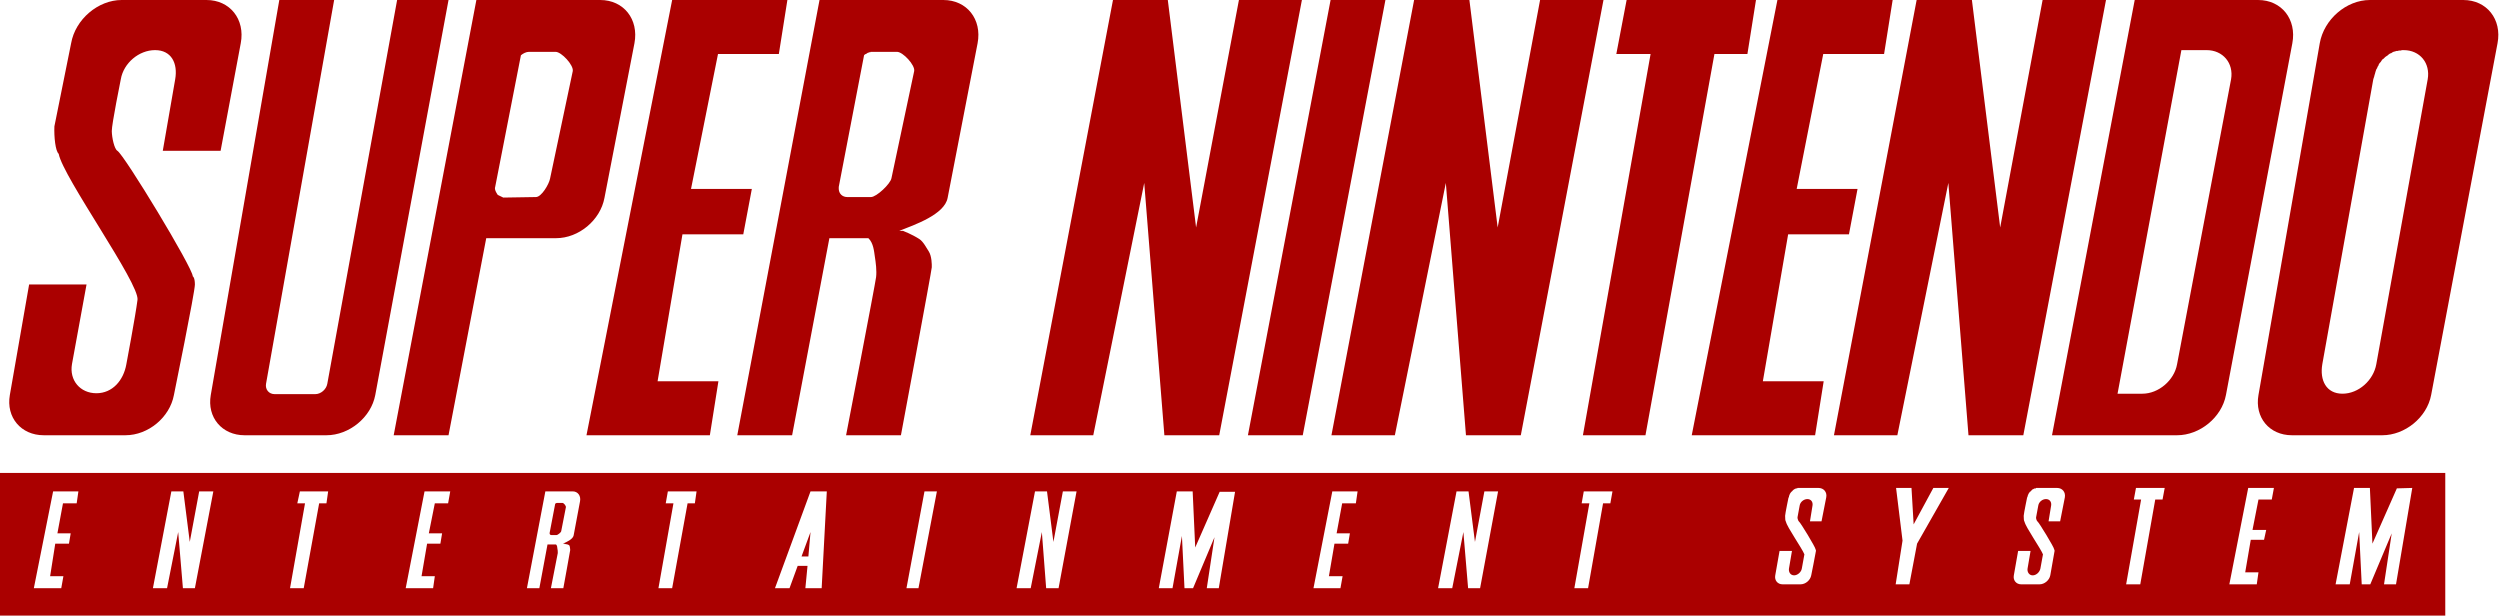 <?xml version="1.0" encoding="UTF-8" standalone="no"?>
<svg
   xmlns:dc="http://purl.org/dc/elements/1.1/"
   xmlns:cc="http://creativecommons.org/ns#"
   xmlns:rdf="http://www.w3.org/1999/02/22-rdf-syntax-ns#"
   xmlns:svg="http://www.w3.org/2000/svg"
   xmlns="http://www.w3.org/2000/svg"
   xmlns:sodipodi="http://sodipodi.sourceforge.net/DTD/sodipodi-0.dtd"
   xmlns:inkscape="http://www.inkscape.org/namespaces/inkscape"
   version="1.2"
   id="Ebene_1"
   x="0px"
   y="0px"
   sodipodi:docname="snes.svg"
   inkscape:version="0.92.5 (2060ec1f9f, 2020-04-08)"
   width="138.092"
   height="34">
  <defs
     id="defs8" />
  <sodipodi:namedview
     pagecolor="#ffffff"
     bordercolor="#666666"
     borderopacity="1"
     objecttolerance="10"
     gridtolerance="10"
     guidetolerance="10"
     inkscape:pageopacity="0"
     inkscape:pageshadow="2"
     inkscape:window-width="1440"
     inkscape:window-height="837"
     id="namedview6"
     showgrid="false"
     inkscape:zoom="0.98083333"
     inkscape:cx="39.9595"
     inkscape:cy="-26.449857"
     inkscape:window-x="0"
     inkscape:window-y="0"
     inkscape:window-maximized="1"
     inkscape:current-layer="Ebene_1"
     fit-margin-top="0"
     fit-margin-left="0"
     fit-margin-right="0"
     fit-margin-bottom="0" />
  <g
     transform="scale(0.23,0.23)"
     id="g3"
     style="fill:#aa0000">
    <path
       id="polyline2177"
       d="M 29.219,0 C 23.576,0 18.087,4.642 17.081,10.39 l -4.017,19.959 c -0.106,2.514 0.246,5.946 1.03,6.586 0.998,5.537 19.46,31.177 18.929,35.08 -0.496,3.915 -2.674,15.435 -2.674,15.435 -0.67,3.881 -3.32,6.991 -7.199,6.991 -3.885,0 -6.535,-3.098 -5.865,-6.991 L 20.782,68.314 H 6.995 l -4.63,26.545 c -0.944,5.387 2.707,9.668 8.127,9.668 h 19.652 c 5.445,0 10.627,-4.281 11.625,-9.668 0,0 5.062,-24.794 5.038,-26.545 -0.018,-1.764 -0.51,-1.956 -0.51,-1.956 0,-2.016 -16.429,-29.138 -18.109,-30.148 -0.721,-0.42 -1.316,-3.106 -1.34,-4.729 -0.03,-1.613 2.164,-12.45 2.164,-12.45 0.667,-3.882 4.344,-6.995 8.229,-6.995 3.882,0 5.504,3.113 4.834,6.995 L 39.095,36.21 H 52.982 L 57.819,10.387 C 58.913,4.642 55.232,0 49.59,0 Z M 67.079,0 50.62,94.862 c -0.943,5.387 2.704,9.668 8.127,9.668 H 78.4 c 5.441,0 10.72,-4.281 11.727,-9.668 L 107.718,0 H 95.372 L 78.601,92.185 c -0.243,1.34 -1.544,2.469 -2.878,2.469 h -9.777 c -1.367,0 -2.28,-1.12 -2.058,-2.469 L 80.248,0 Z m 47.327,0 -19.857,104.53 h 13.169 l 9.056,-47.327 h 16.768 c 5.456,0 10.627,-4.314 11.624,-9.672 L 152.368,10.39 C 153.456,4.63 149.784,0 144.142,0 h -16.567 z m 47.018,0 -20.575,104.53 h 29.63 l 2.055,-12.964 h -14.608 l 5.97,-35.288 h 14.608 l 2.056,-10.907 h -14.605 l 6.48,-32.407 h 14.611 L 189.098,0 Z m 35.393,0 -19.752,104.53 h 13.169 l 8.951,-47.327 h 9.365 c 1.228,1.148 1.376,3.26 1.538,4.321 0.243,1.538 0.502,3.503 0.312,5.041 -0.171,1.526 -7.204,37.962 -7.204,37.962 h 13.171 c 0,0 7.407,-39.692 7.407,-40.329 0.024,-0.649 0,-2.683 -0.716,-3.807 -0.483,-0.721 -1.313,-2.377 -2.268,-2.981 -1.839,-1.18 -3.912,-1.959 -3.912,-1.959 h -0.928 c 3.77,-1.484 10.873,-3.93 11.63,-7.92 L 234.779,10.39 C 235.873,4.63 232.195,0 226.55,0 Z m 70.477,0 -19.86,104.53 h 15.125 l 12.24,-60.598 4.838,60.598 h 13.171 L 312.665,0 H 297.54 L 287.253,54.631 280.46,0 Z m 52.261,0 -19.854,104.53 H 312.87 L 332.723,0 Z m 20.058,0 -19.854,104.53 h 15.23 l 12.243,-60.598 4.834,60.598 h 13.172 L 385.092,0 H 369.865 L 359.68,54.631 352.89,0 Z m 51.037,0 -2.472,12.964 h 8.229 l -16.254,91.566 h 15.022 l 16.564,-91.566 h 7.92 L 421.717,0 Z m 36.214,0 -20.575,104.53 h 29.628 l 2.058,-12.964 h -14.608 l 6.072,-35.288 h 14.605 l 2.061,-10.907 h -14.611 l 6.376,-32.407 h 14.61 L 454.539,0 Z m 33.437,0 -19.857,104.53 h 15.224 l 12.247,-60.598 4.837,60.598 h 13.169 L 505.778,0 H 490.551 L 480.362,54.631 473.572,0 Z m 52.372,0 -19.863,104.53 h 30.042 c 5.457,0 10.72,-4.281 11.733,-9.668 L 550.527,10.393 C 551.609,4.63 547.943,0 542.298,0 Z m 56.479,0 c -5.649,0 -11.03,4.642 -12.039,10.39 l -14.716,84.469 c -0.953,5.39 2.614,9.671 8.031,9.671 h 21.707 c 5.442,0 10.718,-4.284 11.73,-9.671 L 599.807,10.39 C 600.904,4.642 597.214,0 591.581,0 Z m -45.269,12.039 h 6.072 c 3.882,0 6.532,3.11 5.862,6.995 l -12.965,68.419 c -0.676,3.881 -4.449,7.099 -8.334,7.099 h -5.967 z m 52.985,0 h 0.411 c 3.882,0 6.43,3.11 5.76,6.995 l -12.343,68.419 c -0.673,3.869 -4.251,7.099 -8.127,7.099 -3.888,0 -5.507,-3.218 -4.84,-7.099 l 12.243,-68.419 0.099,-0.31 0.105,-0.309 0.1,-0.412 0.102,-0.309 0.105,-0.412 0.099,-0.309 0.105,-0.31 0.202,-0.306 0.102,-0.31 0.21,-0.309 0.102,-0.307 0.205,-0.309 0.21,-0.208 0.201,-0.306 0.21,-0.309 0.307,-0.208 0.207,-0.207 0.208,-0.207 0.303,-0.208 0.312,-0.204 0.208,-0.204 0.306,-0.208 0.31,-0.102 0.309,-0.207 0.207,-0.102 0.409,-0.105 0.307,-0.1 h 0.309 l 0.306,-0.105 h 0.415 z m -449.81,0.412 h 6.382 c 1.4,0 4.371,3.206 4.116,4.63 L 132.1,42.905 c -0.253,1.337 -2.055,4.419 -3.389,4.419 l -7.843,0.126 -1.318,-0.637 c 0,0 -0.944,-1.222 -0.622,-1.953 l 6.174,-31.586 c 0.568,-0.466 1.259,-0.823 1.956,-0.823 z m 81.996,0 h 0.106 0.102 0.102 0.102 5.97 c 1.403,0 4.39,3.206 4.113,4.63 l -5.456,25.718 c -0.237,1.349 -3.587,4.528 -4.933,4.528 h -5.661 c -1.169,0 -1.974,-0.769 -2.058,-1.848 0,-0.171 -0.024,-0.417 0,-0.619 l 6.072,-31.586 0.099,-0.102 0.105,-0.099 0.202,-0.105 h 0.102 l 0.102,-0.103 0.102,-0.102 h 0.102 l 0.102,-0.102 h 0.106 l 0.204,-0.102 h 0.102 0.099 0.102 v -0.102 h 0.012 z M 0,113.583 v 34.263 h 587.257 v -34.263 z m 431.704,3.602 h 0.099 0.1 0.105 0.099 0.102 4.528 c 1.223,0 2.097,0.977 1.851,2.263 l -1.133,5.762 h -2.776 l 0.613,-3.806 c 0.141,-0.86 -0.367,-1.545 -1.232,-1.545 -0.859,0 -1.71,0.682 -1.851,1.545 l -0.511,2.782 c -0.09,0.162 0.168,0.943 0.304,1.027 0.381,0.22 4.014,6.241 4.014,6.685 0.084,0.223 0.135,0.331 0.099,0.415 -0.102,0.751 -1.133,5.862 -1.133,5.862 -0.219,1.172 -1.361,2.157 -2.569,2.157 h -4.323 c -1.199,0 -1.971,-0.985 -1.749,-2.157 l 1.034,-5.862 h 2.98 l -0.715,4.218 c -0.138,0.857 0.361,1.644 1.229,1.644 0.835,0 1.722,-0.781 1.857,-1.644 l 0.616,-3.398 c -0.55,-1.418 -4.192,-6.592 -4.426,-7.821 -0.159,-0.138 -0.225,-0.88 -0.204,-1.439 0.033,-0.61 0.823,-4.425 0.823,-4.425 h 0.105 v -0.103 -0.099 -0.102 l 0.099,-0.207 v -0.099 l 0.099,-0.105 v -0.103 l 0.103,-0.099 v -0.105 l 0.102,-0.099 0.105,-0.105 v -0.099 h 0.099 l 0.105,-0.103 0.099,-0.105 0.103,-0.099 v -0.105 h 0.102 l 0.099,-0.099 0.099,-0.102 h 0.105 l 0.102,-0.102 h 0.102 l 0.103,-0.1 h 0.102 0.207 z m 23.658,0 h 3.704 l 0.514,8.746 4.732,-8.746 h 3.708 l -7.614,13.376 -1.85,9.771 h -3.293 l 1.649,-10.495 z m 33.644,0 h 0.1 0.105 0.099 0.105 0.099 4.528 c 1.22,0 2.073,0.977 1.851,2.263 l -1.133,5.762 h -2.779 l 0.619,-3.806 c 0.138,-0.86 -0.364,-1.545 -1.235,-1.545 -0.859,0 -1.716,0.682 -1.851,1.545 L 489,124.186 c -0.108,0.162 0.139,0.943 0.307,1.027 0.363,0.22 4.014,6.241 4.014,6.685 0.108,0.223 0.105,0.331 0.105,0.415 -0.141,0.751 -1.03,5.862 -1.03,5.862 -0.223,1.172 -1.377,2.157 -2.578,2.157 h -4.42 c -1.199,0 -1.974,-0.985 -1.755,-2.157 l 1.031,-5.862 h 2.986 l -0.718,4.218 c -0.141,0.86 0.394,1.647 1.232,1.647 0.856,0 1.683,-0.781 1.851,-1.647 l 0.616,-3.395 c -0.562,-1.418 -4.185,-6.592 -4.423,-7.821 -0.156,-0.141 -0.222,-0.88 -0.204,-1.439 0.03,-0.613 0.823,-4.425 0.823,-4.425 l 0.099,-0.103 v -0.099 -0.102 l 0.102,-0.207 v -0.102 l 0.103,-0.105 v -0.1 l 0.102,-0.102 v -0.105 l 0.102,-0.099 0.102,-0.105 v -0.099 h 0.105 l 0.096,-0.103 0.103,-0.105 0.102,-0.099 0.102,-0.105 0.102,-0.099 0.102,-0.102 h 0.102 l 0.105,-0.102 h 0.1 l 0.102,-0.1 h 0.099 0.204 z m 23.97,0 h 6.899 l -0.517,2.779 h -1.752 l -3.599,20.371 h -3.395 l 3.599,-20.371 h -1.748 z m 26.954,0 h 6.174 l -0.516,2.779 h -3.191 l -1.436,7.304 h 3.289 l -0.516,2.365 h -3.191 l -1.334,7.821 h 3.185 l -0.409,2.878 h -6.586 z m 25.415,0 h 3.807 l 0.613,13.376 5.865,-13.274 3.701,-0.102 -3.903,23.147 h -2.881 l 1.848,-12.24 -5.147,12.24 h -2.058 l -0.613,-12.553 -2.265,12.553 h -3.398 z m -552.588,0.826 h 6.072 l -0.414,2.876 h -3.29 l -1.337,7.205 h 3.191 l -0.415,2.472 h -3.293 l -1.232,7.818 h 3.188 l -0.514,2.881 H 8.127 Z m 28.396,0 h 2.881 l 1.542,12.139 2.262,-12.139 h 3.398 l -4.429,23.246 h -2.878 l -1.133,-13.481 -2.674,13.481 h -3.395 z m 30.865,0 h 6.791 l -0.409,2.876 h -1.752 l -3.704,20.373 h -3.287 l 3.596,-20.373 h -1.851 z m 29.94,0 h 6.172 l -0.514,2.876 h -3.191 l -1.439,7.205 h 3.188 l -0.412,2.472 h -3.188 l -1.337,7.818 h 3.191 l -0.412,2.881 h -6.582 z m 29.015,0 h 6.583 c 1.22,0 1.992,1.079 1.749,2.362 l -1.542,8.229 c -0.171,0.893 -1.739,1.62 -2.575,1.959 h 0.208 0.102 0.105 v 0.099 h 0.102 0.105 0.099 0.106 l 0.102,0.103 h 0.102 0.102 0.105 v 0.099 h 0.102 0.105 v 0.105 h 0.103 c 0.138,0.249 0.204,0.988 0.204,1.13 0,0.138 -1.65,9.157 -1.65,9.157 h -2.983 c 0,0 1.595,-8.1 1.649,-8.433 0.034,-0.361 -0.039,-0.796 -0.102,-1.13 -0.024,-0.249 -0.036,-0.676 -0.309,-0.928 h -2.058 l -1.956,10.491 h -2.984 z m 29.42,0 h 6.893 l -0.409,2.876 h -1.749 l -3.704,20.373 h -3.293 l 3.602,-20.373 h -1.851 z m 34.261,0 h 3.912 l -1.235,23.246 h -3.912 l 0.514,-5.351 h -2.365 l -1.956,5.351 h -3.494 z m 27.371,0 h 2.98 l -4.425,23.246 h -2.882 z m 26.542,0 h 2.881 l 1.541,12.139 2.269,-12.139 h 3.29 l -4.321,23.246 h -2.983 l -1.031,-13.481 -2.677,13.481 h -3.392 z m 34.056,0 h 3.807 l 0.613,13.479 5.871,-13.373 h 3.698 l -3.909,23.146 h -2.881 l 1.851,-12.243 -5.147,12.243 h -2.058 l -0.616,-12.549 -2.26,12.549 h -3.295 z m 37.346,0 h 6.069 l -0.414,2.876 h -3.29 L 321,128.092 h 3.188 l -0.415,2.472 h -3.287 l -1.337,7.818 h 3.287 l -0.514,2.881 h -6.478 z m 29.832,0 h 2.881 l 1.545,12.139 2.262,-12.139 h 3.29 l -4.317,23.246 h -2.882 l -1.132,-13.481 -2.677,13.481 h -3.396 z m 30.559,0 h 6.892 l -0.513,2.876 h -1.749 l -3.599,20.373 h -3.296 l 3.605,-20.373 h -1.851 z m -246.611,2.774 c -0.162,0 -0.297,0.096 -0.414,0.207 l -1.337,6.994 c 0,0.058 0,0.049 0,0.106 0,0.222 0.156,0.408 0.411,0.408 h 1.235 c 0.306,0 1.076,-0.616 1.133,-0.925 l 1.129,-5.763 c 0.054,-0.33 -0.513,-1.03 -0.823,-1.03 z m 60.905,6.994 -2.161,5.865 h 1.647 z"
       style="fill:#aa0000"
       inkscape:connector-curvature="0" />
  </g>
</svg>
